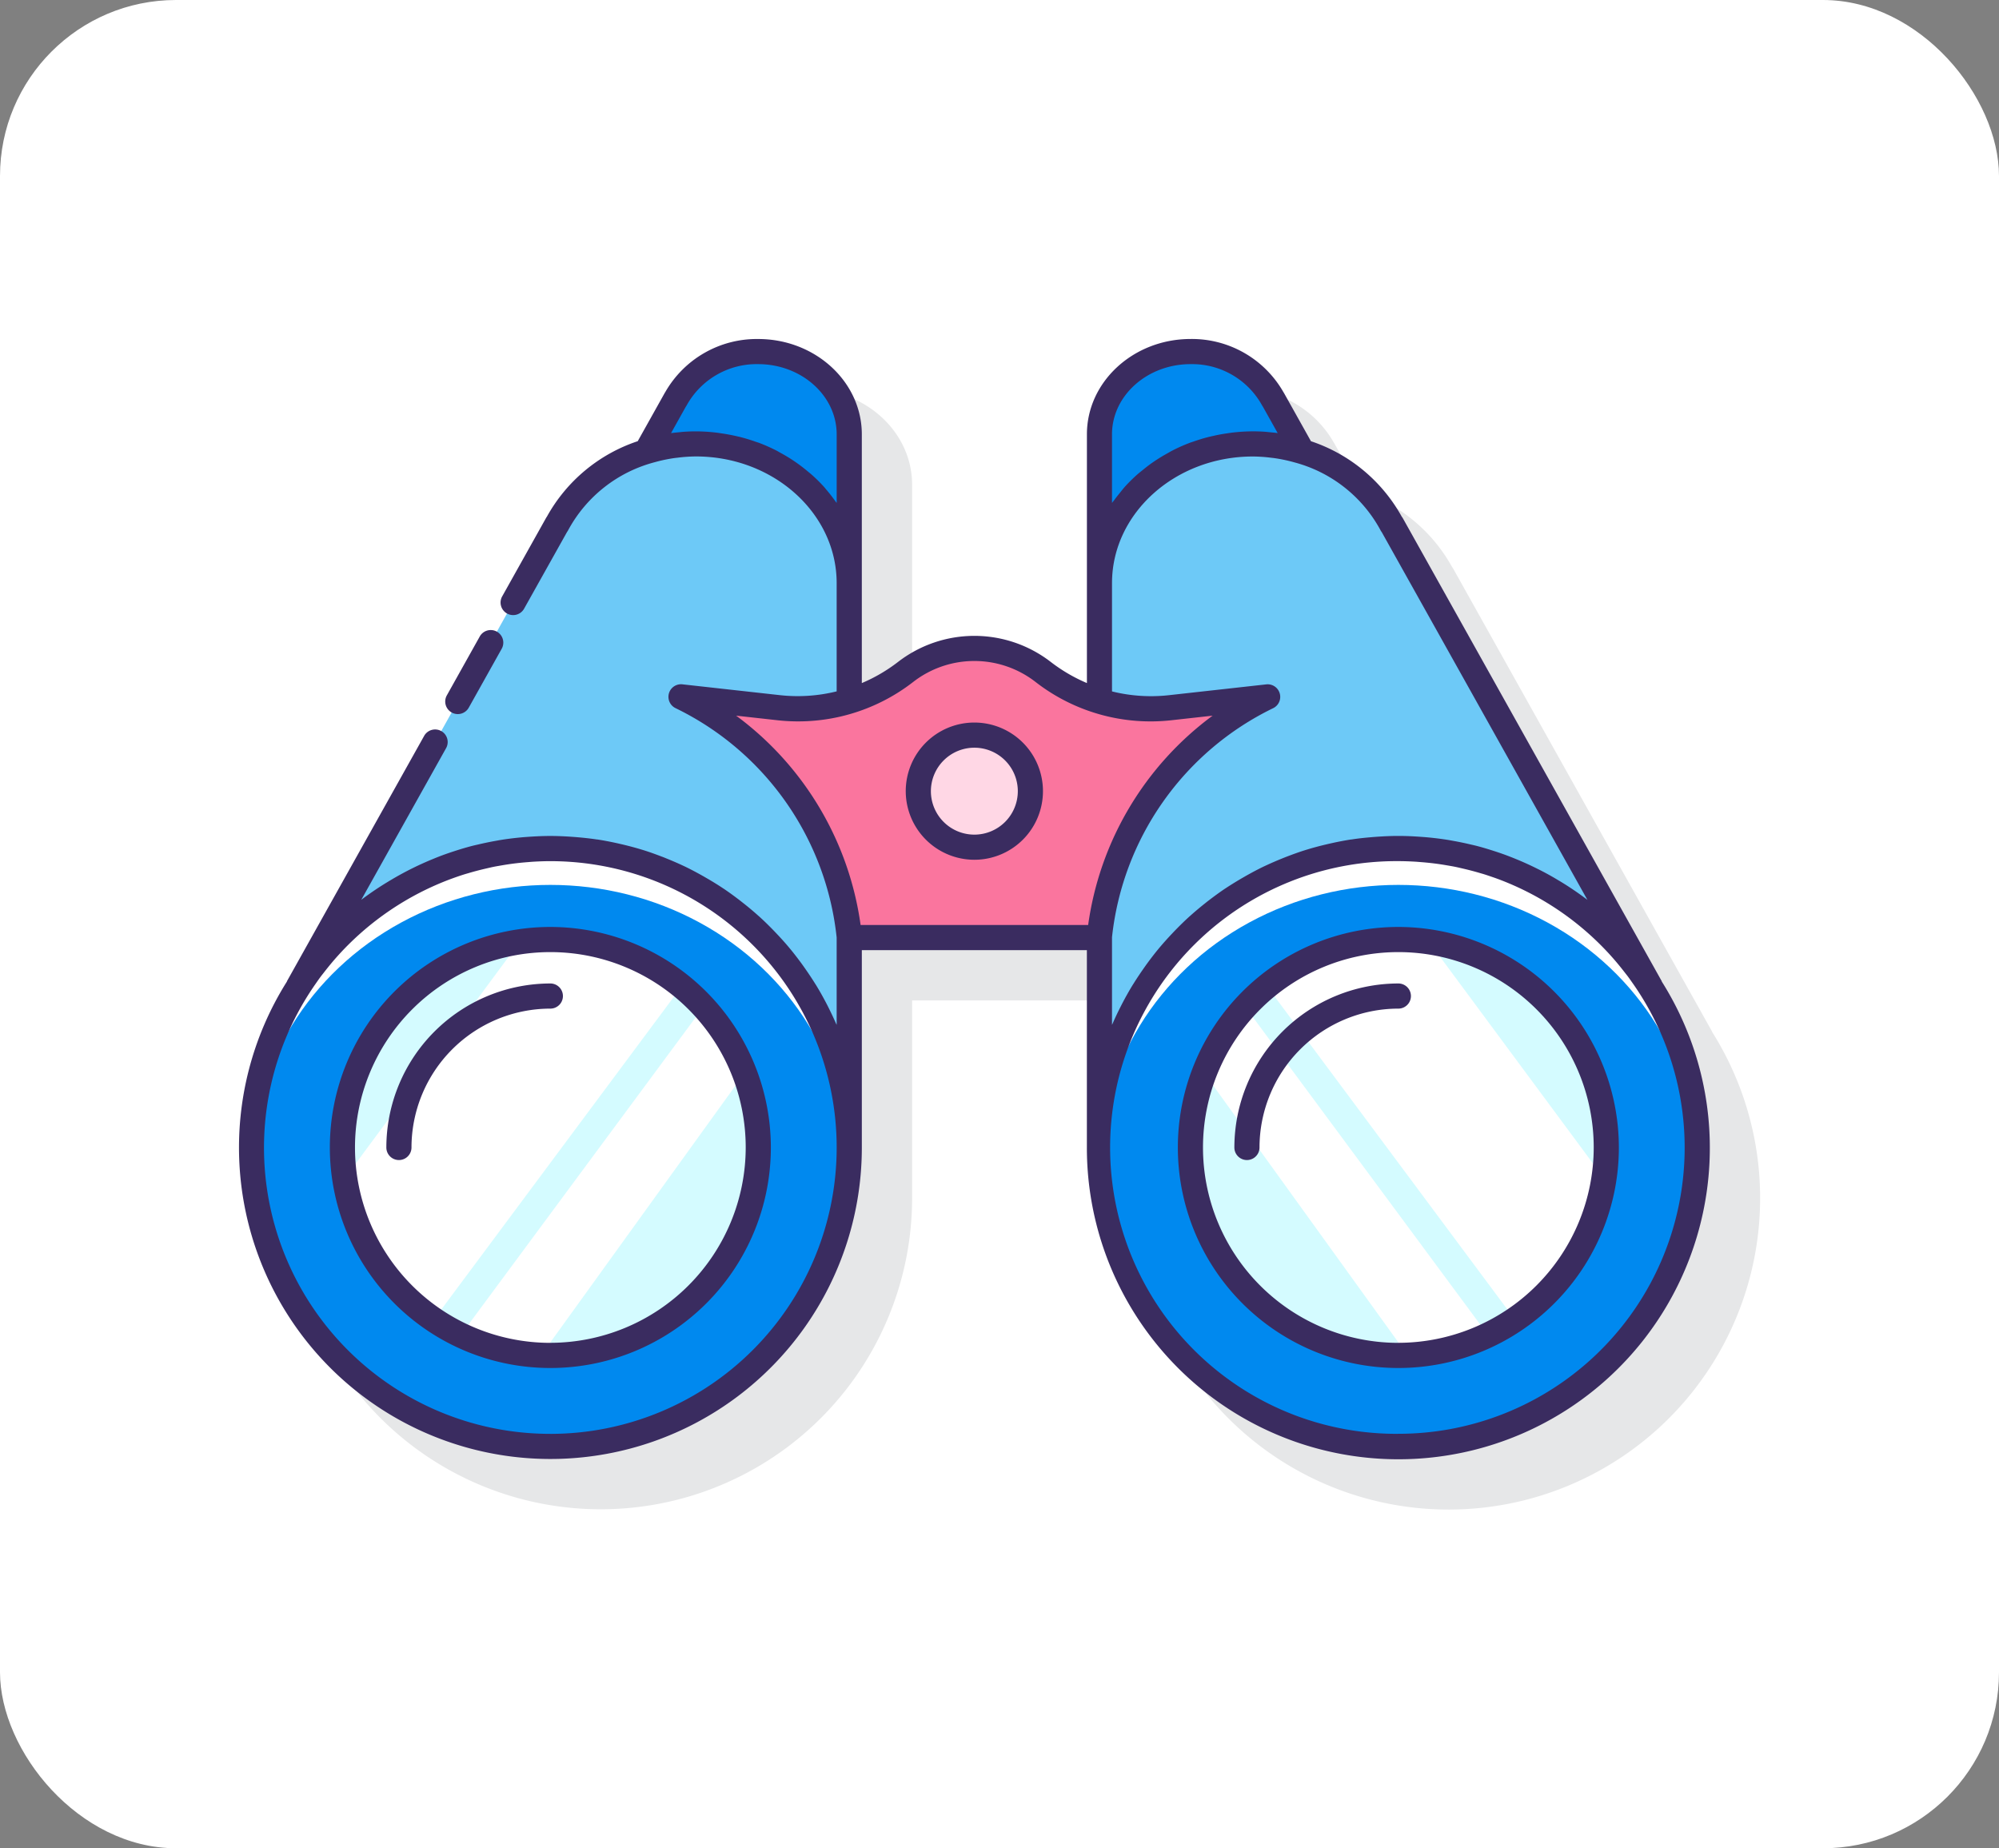 <svg xmlns="http://www.w3.org/2000/svg" width="159" height="147" viewBox="0 0 159 147">
  <rect x="0" y="0" width="159" height="147" fill="#808080" stroke="none"/>
  <g id="Grupo_67708" data-name="Grupo 67708" transform="translate(-721 -4605)">
    <rect id="Rectángulo_7600" data-name="Rectángulo 7600" width="159" height="147" rx="14" transform="translate(721 4605)" fill="#fff"/>
    <g id="binoculares" transform="translate(736.5 4614.5)">
      <path id="Trazado_125125" data-name="Trazado 125125" d="M120.68,72.571c-.008-.015-.006-.033-.014-.048L100.072,35.7A.887.887,0,0,0,100,35.6a12.923,12.923,0,0,0-7.227-6.008l-2.137-3.82a.927.927,0,0,0-.051-.081A8.384,8.384,0,0,0,83.2,21.461c-4.547,0-8.247,3.4-8.247,7.582V48.826a13.039,13.039,0,0,1-2.866-1.672h0a9.936,9.936,0,0,0-12.168,0,13.061,13.061,0,0,1-2.87,1.675v-7.84c0-.011,0-.022,0-.034s0-.045,0-.067v-11.8c0-.015,0-.029,0-.043,0-4.181-3.7-7.582-8.247-7.582a8.383,8.383,0,0,0-7.388,4.224.863.863,0,0,0-.051.082l-2.137,3.82A12.913,12.913,0,0,0,32,35.593a.917.917,0,0,0-.072.111L11.334,72.523c-.008.015-.006.032-.014.047A24.77,24.77,0,1,0,57.05,85.764l0-15.695h17.9V85.764a24.775,24.775,0,1,0,45.73-13.193Z" fill="#e6e7e8"/>
      <path id="Trazado_125126" data-name="Trazado 125126" d="M52.05,36.9v-.016A.085.085,0,0,0,52.05,36.9Z" fill="#6dc9f7"/>
      <path id="Trazado_125127" data-name="Trazado 125127" d="M52.05,25.043c0-3.635-3.245-6.582-7.247-6.582a7.319,7.319,0,0,0-6.558,3.8l-.008,0-2.322,4.152a13.252,13.252,0,0,1,3.938-.6c6.737,0,12.2,4.96,12.2,11.078V25.052h0a.027.027,0,0,1,0-.009Z" fill="#0089ef"/>
      <path id="Trazado_125128" data-name="Trazado 125128" d="M52.05,36.885c0-6.118-5.461-11.078-12.2-11.078a12.319,12.319,0,0,0-11.039,6.388l-.013,0L8.206,69.012l.006,0A23.772,23.772,0,0,1,52.049,81.765V36.9h0a.1.1,0,0,0,0-.016Z" fill="#6dc9f7"/>
      <circle id="Elipse_4824" data-name="Elipse 4824" cx="23.775" cy="23.775" r="23.775" transform="translate(4.5 57.989)" fill="#fff"/>
      <ellipse id="Elipse_4825" data-name="Elipse 4825" cx="23.727" cy="22.329" rx="23.727" ry="22.329" transform="translate(4.548 60.88)" fill="#0089ef"/>
      <circle id="Elipse_4826" data-name="Elipse 4826" cx="16.539" cy="16.539" r="16.539" transform="translate(11.736 65.225)" fill="#d4fbff"/>
      <path id="Trazado_125129" data-name="Trazado 125129" d="M19,95.458l19.72-26.512a16.242,16.242,0,0,0-12.895-3.52L11.936,84.2A16.521,16.521,0,0,0,19,95.458Z" fill="#fff"/>
      <path id="Trazado_125130" data-name="Trazado 125130" d="M21.152,96.673a16.425,16.425,0,0,0,6.4,1.593L43.709,75.859a16.5,16.5,0,0,0-3.265-5.268Z" fill="#fff"/>
      <path id="Trazado_125131" data-name="Trazado 125131" d="M84.148,25.807a13.252,13.252,0,0,1,3.938.6l-2.322-4.152-.008,0a7.319,7.319,0,0,0-6.558-3.8c-4,0-7.247,2.947-7.247,6.582,0,0,0,.006,0,.009h0V36.885c0-6.118,5.461-11.078,12.2-11.078Z" fill="#0089ef"/>
      <path id="Trazado_125132" data-name="Trazado 125132" d="M71.95,36.885V36.9h0C71.951,36.895,71.95,36.89,71.95,36.885Z" fill="#6dc9f7"/>
      <path id="Trazado_125133" data-name="Trazado 125133" d="M95.725,57.989a23.752,23.752,0,0,1,20.062,11.024l.006,0L95.2,32.192l-.013,0a12.319,12.319,0,0,0-11.038-6.388c-6.737,0-12.2,4.96-12.2,11.078,0,.005,0,.01,0,.016h0V81.764A23.776,23.776,0,0,1,95.725,57.989Z" fill="#6dc9f7"/>
      <circle id="Elipse_4827" data-name="Elipse 4827" cx="23.775" cy="23.775" r="23.775" transform="translate(71.95 57.989)" fill="#fff"/>
      <ellipse id="Elipse_4828" data-name="Elipse 4828" cx="23.727" cy="22.329" rx="23.727" ry="22.329" transform="translate(71.998 60.88)" fill="#0089ef"/>
      <circle id="Elipse_4829" data-name="Elipse 4829" cx="16.539" cy="16.539" r="16.539" transform="translate(79.186 65.225)" fill="#d4fbff"/>
      <path id="Trazado_125134" data-name="Trazado 125134" d="M105,95.458,85.279,68.946a16.242,16.242,0,0,1,12.895-3.52L112.064,84.2A16.521,16.521,0,0,1,105,95.458Z" fill="#fff"/>
      <path id="Trazado_125135" data-name="Trazado 125135" d="M102.848,96.673a16.425,16.425,0,0,1-6.4,1.593L80.291,75.859a16.521,16.521,0,0,1,3.265-5.268Z" fill="#fff"/>
      <path id="Trazado_125136" data-name="Trazado 125136" d="M67.471,43.943a8.935,8.935,0,0,0-10.943,0,13.989,13.989,0,0,1-10.11,2.844l-7.745-.861A23.911,23.911,0,0,1,52.049,64.977v.091h19.9v-.091A23.911,23.911,0,0,1,85.326,45.926l-7.745.861a13.981,13.981,0,0,1-10.11-2.844Z" fill="#fa759e"/>
      <path id="Trazado_125137" data-name="Trazado 125137" d="M62,48.968a4.457,4.457,0,1,0,4.457,4.457A4.457,4.457,0,0,0,62,48.968Z" fill="#ffd7e5"/>
      <g id="Grupo_67605" data-name="Grupo 67605">
        <path id="Trazado_125138" data-name="Trazado 125138" d="M20.425,47.167a1,1,0,0,0,1.361-.385l2.607-4.662a1,1,0,1,0-1.745-.976l-2.607,4.662a1,1,0,0,0,.384,1.361Z" fill="#3a2c60"/>
        <path id="Trazado_125139" data-name="Trazado 125139" d="M28.275,64.225A17.539,17.539,0,1,0,45.814,81.764,17.559,17.559,0,0,0,28.275,64.225Zm0,33.078A15.539,15.539,0,1,1,43.814,81.764,15.557,15.557,0,0,1,28.275,97.3Z" fill="#3a2c60"/>
        <path id="Trazado_125140" data-name="Trazado 125140" d="M28.275,68.72A13.06,13.06,0,0,0,15.23,81.764a1,1,0,1,0,2,0A11.057,11.057,0,0,1,28.275,70.72a1,1,0,1,0,0-2Z" fill="#3a2c60"/>
        <path id="Trazado_125141" data-name="Trazado 125141" d="M116.68,68.571c-.008-.015-.006-.033-.014-.048L96.072,31.7A.886.886,0,0,0,96,31.6a12.923,12.923,0,0,0-7.227-6.008l-2.137-3.82a.927.927,0,0,0-.051-.081A8.384,8.384,0,0,0,79.2,17.461c-4.547,0-8.247,3.4-8.247,7.582V44.827a13,13,0,0,1-2.866-1.673h0a9.936,9.936,0,0,0-12.168,0,13.061,13.061,0,0,1-2.87,1.675v-7.84c0-.011,0-.022,0-.034s0-.045,0-.067v-11.8c0-.015,0-.029,0-.043,0-4.181-3.7-7.582-8.247-7.582a8.383,8.383,0,0,0-7.388,4.224.863.863,0,0,0-.051.082l-2.137,3.82A12.913,12.913,0,0,0,28,31.593a.917.917,0,0,0-.072.111l-3.473,6.208a1,1,0,1,0,1.745.976l3.4-6.073a1.08,1.08,0,0,0,.1-.161,10.98,10.98,0,0,1,6.867-5.39c.083-.023.165-.046.248-.067a12.081,12.081,0,0,1,1.348-.268c.075-.01.151-.017.226-.026a12.192,12.192,0,0,1,1.461-.1c.386,0,.767.018,1.143.052,5.639.517,10.055,4.816,10.055,10.025h0v8.608a12.9,12.9,0,0,1-4.521.3l-7.745-.86a1,1,0,0,0-.549,1.894A22.966,22.966,0,0,1,51.048,65.068v6.944c-.02-.046-.044-.089-.064-.134-.192-.439-.4-.871-.614-1.3-.057-.112-.113-.224-.172-.335-.247-.469-.506-.932-.782-1.383-.028-.045-.058-.089-.086-.134-.257-.413-.527-.816-.806-1.213-.07-.1-.14-.2-.212-.3-.312-.428-.634-.849-.972-1.257-.027-.032-.056-.063-.083-.1-.317-.378-.647-.744-.986-1.1-.083-.087-.165-.175-.249-.261-.37-.381-.749-.753-1.143-1.109-.024-.022-.05-.042-.074-.064-.373-.335-.758-.656-1.151-.968-.1-.075-.189-.15-.285-.224-.422-.325-.851-.64-1.293-.938-.022-.015-.044-.028-.066-.042-.421-.282-.854-.547-1.293-.8-.108-.063-.216-.126-.325-.187-.465-.262-.936-.514-1.419-.746l-.06-.027c-.464-.221-.938-.425-1.417-.618-.119-.048-.238-.1-.358-.141-.5-.193-1.01-.376-1.527-.536l-.053-.015c-.5-.154-1.007-.287-1.518-.41l-.4-.092c-.532-.118-1.069-.225-1.614-.308l-.032,0c-.534-.081-1.075-.139-1.62-.185-.139-.012-.278-.022-.417-.032-.558-.038-1.12-.064-1.688-.064-.619,0-1.231.031-1.838.075-.13.01-.26.018-.39.03-.577.052-1.148.121-1.713.212-.144.023-.287.052-.431.077q-.694.125-1.376.286c-.158.037-.317.071-.474.112-.475.123-.943.264-1.406.415-.243.078-.483.159-.723.245q-.509.183-1,.388c-.378.154-.751.319-1.121.491-.173.081-.344.164-.515.249q-.865.429-1.693.924c-.062.037-.126.073-.188.111a24.577,24.577,0,0,0-2.165,1.462l6.733-12.039a1,1,0,1,0-1.745-.976L7.334,68.523c-.008.015-.006.032-.014.047A24.77,24.77,0,1,0,53.05,81.764l0-15.695h17.9V81.764a24.775,24.775,0,1,0,45.73-13.193ZM38.891,24.841c-.118.008-.235.024-.352.035-.2.019-.4.036-.6.063l-.063.007,1.174-2.1a1.031,1.031,0,0,0,.082-.131,6.353,6.353,0,0,1,5.67-3.254c3.439,0,6.238,2.5,6.247,5.567V30.5c-.033-.049-.076-.092-.11-.141q-.346-.49-.74-.947c-.046-.054-.087-.111-.134-.164a12.7,12.7,0,0,0-1.008-1c-.1-.087-.2-.166-.3-.25-.271-.227-.55-.445-.841-.651-.128-.091-.256-.179-.388-.266-.305-.2-.62-.387-.944-.564-.11-.06-.216-.125-.328-.182a13.84,13.84,0,0,0-1.348-.6c-.093-.035-.19-.062-.284-.095-.379-.135-.764-.255-1.159-.358-.158-.041-.317-.077-.477-.113q-.537-.12-1.09-.2c-.156-.022-.31-.048-.468-.066a14.393,14.393,0,0,0-1.578-.095q-.483,0-.961.034Zm-10.616,79.7A22.758,22.758,0,0,1,9.234,69.29c.131-.2.265-.394.4-.588.122-.174.243-.35.37-.52.082-.111.17-.217.254-.326.361-.466.735-.92,1.13-1.357l.045-.051a22.86,22.86,0,0,1,8.937-6.043l.212-.077c.3-.106.593-.208.894-.3.091-.028.184-.053.276-.08.446-.134.9-.252,1.356-.358.225-.052.45-.106.677-.152.185-.037.372-.067.558-.1.255-.044.51-.086.768-.122.173-.024.347-.046.521-.066q.437-.05.876-.083c.145-.011.29-.025.435-.033.442-.025.885-.042,1.331-.042a22.775,22.775,0,0,1,0,45.55ZM79.2,19.461a6.353,6.353,0,0,1,5.67,3.254.9.9,0,0,0,.08.129l1.176,2.1-.063-.007c-.2-.027-.4-.044-.6-.063-.118-.011-.234-.027-.352-.035-.318-.022-.639-.033-.961-.033a14.606,14.606,0,0,0-1.575.094c-.158.017-.313.043-.469.065q-.55.078-1.084.2c-.162.036-.323.072-.483.113-.391.1-.774.222-1.15.355-.1.034-.2.061-.293.1a13.73,13.73,0,0,0-1.314.585c-.149.075-.29.16-.435.241-.276.153-.547.313-.81.484-.168.109-.332.22-.494.336-.23.165-.451.34-.669.518-.156.127-.315.25-.464.384-.314.283-.615.58-.9.891-.163.179-.309.371-.461.559-.132.164-.266.327-.389.5-.067.093-.147.176-.212.271V25.05c0-.014,0-.027,0-.041.023-3.061,2.818-5.548,6.25-5.548ZM43.049,47.419l3.259.362a14.916,14.916,0,0,0,10.833-3.047,7.932,7.932,0,0,1,9.719,0h0a14.913,14.913,0,0,0,10.833,3.048l3.259-.362a24.935,24.935,0,0,0-9.9,16.649h-18.1a24.94,24.94,0,0,0-9.9-16.649Zm29.9,24.594V65.037A22.982,22.982,0,0,1,85.764,46.826a1,1,0,0,0-.549-1.894l-7.745.86a12.9,12.9,0,0,1-4.521-.3V36.905h0s0,0,0-.005,0-.012,0-.018c0-5.556,5.024-10.075,11.2-10.075a12.206,12.206,0,0,1,1.461.1c.075.009.151.015.226.026a12.312,12.312,0,0,1,1.348.268c.083.021.166.044.248.067a10.977,10.977,0,0,1,6.867,5.39.882.882,0,0,0,.1.157l16.362,29.254A24.579,24.579,0,0,0,108.6,60.6c-.062-.038-.126-.073-.188-.111q-.828-.5-1.693-.924c-.171-.085-.342-.168-.515-.249-.369-.172-.741-.337-1.119-.49-.332-.136-.667-.267-1.006-.389-.24-.086-.48-.167-.723-.245-.464-.15-.931-.292-1.406-.415-.157-.041-.316-.074-.474-.112q-.681-.162-1.376-.286c-.144-.025-.286-.054-.431-.077-.565-.091-1.136-.16-1.713-.212-.13-.012-.26-.02-.39-.03-.608-.045-1.219-.075-1.838-.075-.568,0-1.13.026-1.688.064-.139.01-.279.02-.417.032-.544.046-1.086.1-1.62.185l-.032,0c-.544.083-1.081.19-1.613.308-.133.03-.264.06-.4.092-.512.123-1.019.256-1.518.41l-.053.015c-.517.161-1.025.343-1.527.536-.12.046-.239.094-.359.142-.479.193-.953.4-1.416.617l-.06.027c-.483.232-.954.484-1.419.746l-.325.187c-.439.256-.871.522-1.293.8l-.066.042c-.442.3-.871.613-1.293.938-.1.074-.19.149-.285.224-.393.312-.778.633-1.151.968-.024.022-.05.042-.074.064-.394.356-.773.728-1.143,1.109-.084.086-.166.174-.249.261-.339.358-.669.725-.986,1.1-.027.032-.056.063-.083.1-.338.407-.66.828-.972,1.257-.072.1-.142.2-.212.3-.28.4-.55.8-.806,1.213-.028.045-.058.088-.086.134-.276.451-.535.913-.782,1.383-.058.111-.115.223-.172.335-.216.425-.422.856-.613,1.294-.02.048-.045.092-.065.139Zm22.775,32.526a22.775,22.775,0,1,1,0-45.549c.446,0,.89.017,1.331.042.146.008.29.022.435.033.293.022.586.05.876.083.174.02.348.042.521.066.257.036.513.078.768.122.186.032.373.063.558.1.227.045.452.1.677.152.457.106.91.225,1.356.358.092.027.184.052.276.08.3.094.6.2.894.3l.212.077a22.842,22.842,0,0,1,8.937,6.043l.045.051c.395.436.769.891,1.13,1.357.084.109.171.215.254.326.127.17.248.346.37.52.136.194.27.389.4.588a22.758,22.758,0,0,1-19.041,35.248Z" fill="#3a2c60"/>
        <path id="Trazado_125142" data-name="Trazado 125142" d="M95.725,64.225a17.539,17.539,0,1,0,17.539,17.539A17.559,17.559,0,0,0,95.725,64.225Zm0,33.078a15.539,15.539,0,1,1,15.539-15.539A15.557,15.557,0,0,1,95.725,97.3Z" fill="#3a2c60"/>
        <path id="Trazado_125143" data-name="Trazado 125143" d="M95.725,68.72A13.059,13.059,0,0,0,82.681,81.764a1,1,0,0,0,2,0A11.057,11.057,0,0,1,95.725,70.72a1,1,0,0,0,0-2Z" fill="#3a2c60"/>
        <path id="Trazado_125144" data-name="Trazado 125144" d="M62,58.881a5.457,5.457,0,1,0-5.457-5.457A5.463,5.463,0,0,0,62,58.881Zm0-8.913a3.457,3.457,0,1,1-3.457,3.456A3.461,3.461,0,0,1,62,49.968Z" fill="#3a2c60"/>
      </g>
    </g>
  </g>
</svg>
